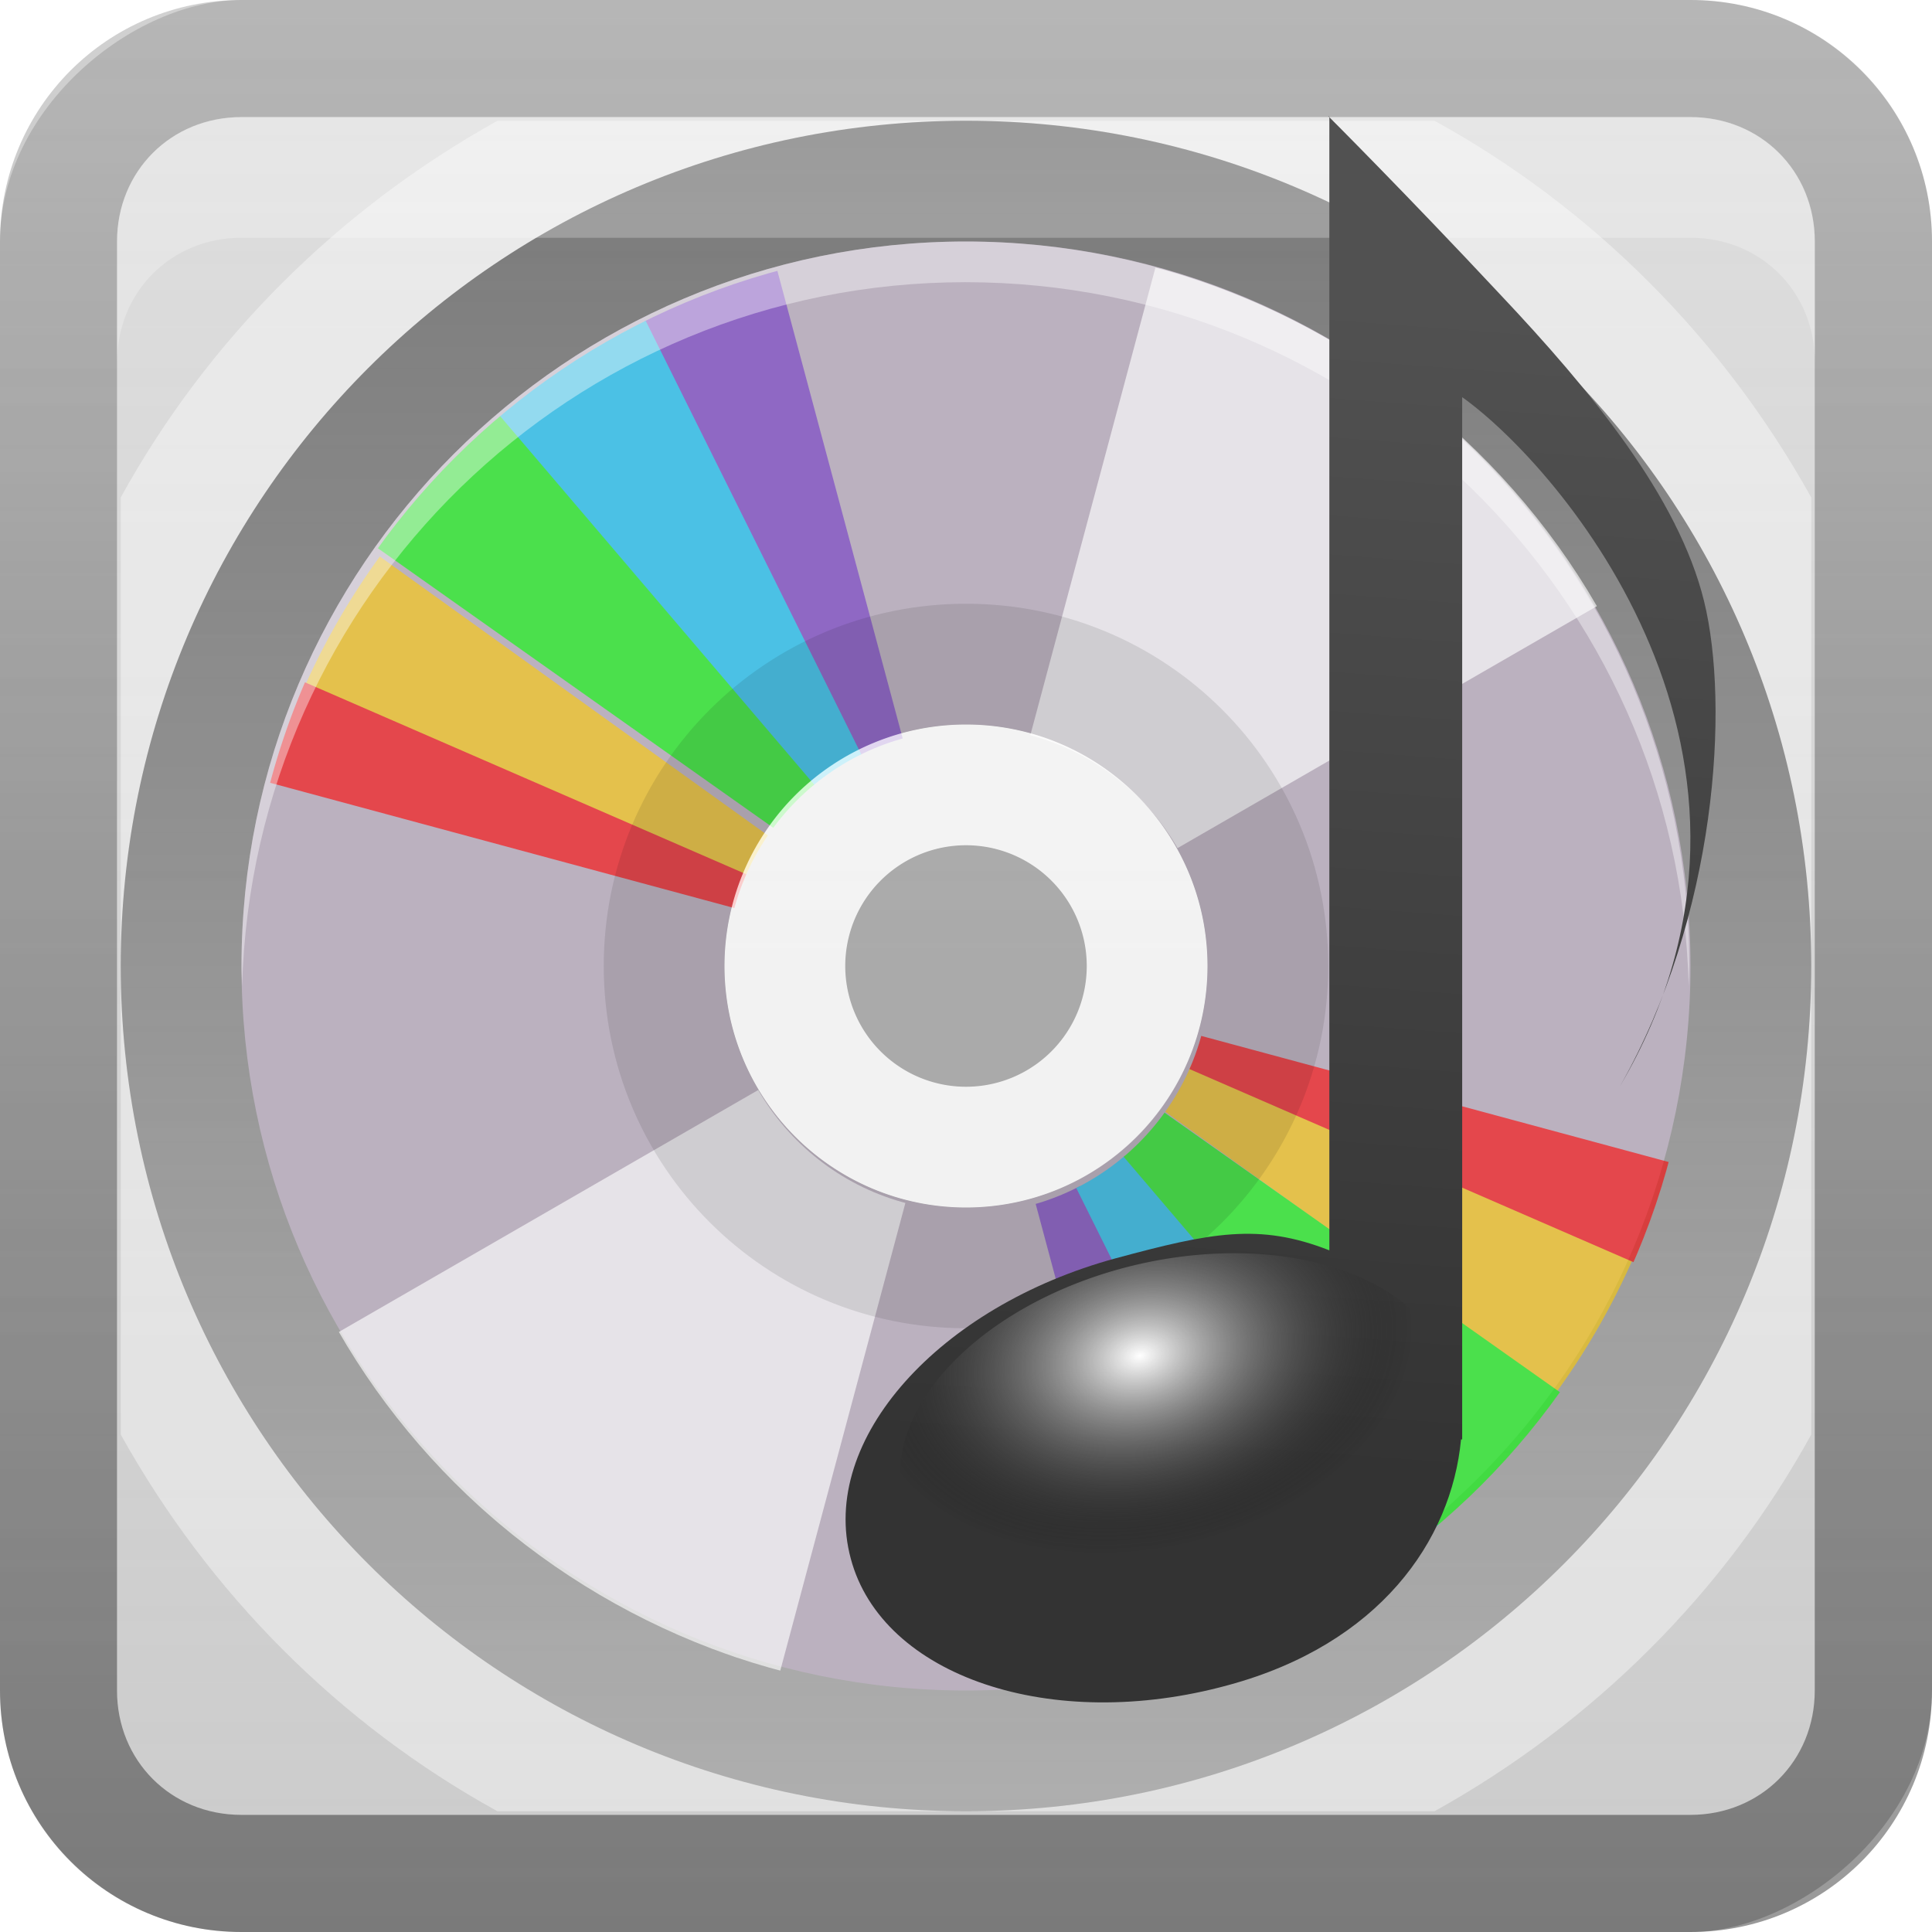 <?xml version="1.0" encoding="UTF-8"?>
<svg id="svg2" width="16" height="16" version="1.0" xmlns="http://www.w3.org/2000/svg" xmlns:cc="http://creativecommons.org/ns#" xmlns:dc="http://purl.org/dc/elements/1.1/" xmlns:rdf="http://www.w3.org/1999/02/22-rdf-syntax-ns#">
 <defs id="defs4">
  <linearGradient id="linearGradient3894" x1="1" x2="17" y1="9" y2="9" gradientTransform="translate(-17,-2)" gradientUnits="userSpaceOnUse">
   <stop id="stop4580-5" stop-color="#a0a0a0" stop-opacity=".541" offset="0"/>
   <stop id="stop4582-6" stop-color="#a0a0a0" stop-opacity=".345" offset="1"/>
  </linearGradient>
  <linearGradient id="linearGradient3905" x1="1" x2="22" y1="8" y2="8" gradientTransform="matrix(0,1,-1,0,16,0)" gradientUnits="userSpaceOnUse">
   <stop id="stop3901" offset="0"/>
   <stop id="stop3903" stop-opacity="0" offset="1"/>
  </linearGradient>
  <linearGradient id="linearGradient3946" x2="29" y1="8" y2="8" gradientTransform="matrix(0,-1,1,0,0,16)" gradientUnits="userSpaceOnUse">
   <stop id="stop3330-7" offset="0"/>
   <stop id="stop3333-7" stop-opacity="0" offset="1"/>
  </linearGradient>
  <clipPath id="clipPath4187-1">
   <path id="path4189-3" d="m48 102c-19.9 0-36 16.1-36 36s16.1 36 36 36 36-16.1 36-36-16.1-36-36-36zm0 24c6.63 0 12 5.37 12 12s-5.37 12-12 12-12-5.37-12-12 5.37-12 12-12z" fill="#bbb1bf"/>
  </clipPath>
  <filter id="filter4195-1" x="-.18" y="-.18" width="1.36" height="1.36" color-interpolation-filters="sRGB">
   <feGaussianBlur id="feGaussianBlur4197-9" stdDeviation="5.216"/>
  </filter>
  <clipPath id="clipPath4031-2">
   <path id="path4033-3" d="m48 32c-19.9 0-36 16.1-36 36s16.1 36 36 36 36-16.1 36-36-16.1-36-36-36zm0 24c6.63 0 12 5.37 12 12s-5.37 12-12 12-12-5.37-12-12 5.37-12 12-12z" fill="#bbb1bf"/>
  </clipPath>
  <filter id="filter4035-6" x="-.19" y="-.171" width="1.38" height="1.34" color-interpolation-filters="sRGB">
   <feGaussianBlur id="feGaussianBlur4037-7" stdDeviation="4.948"/>
  </filter>
  <linearGradient id="linearGradient3153" x1="70.8" x2="75.4" y1="83" y2="22" gradientTransform="matrix(1.19 0 0 1.19 -17.4 92.5)" gradientUnits="userSpaceOnUse">
   <stop id="stop3279-9" stop-color="#333" offset="0"/>
   <stop id="stop3281" stop-color="#515151" offset="1"/>
  </linearGradient>
  <radialGradient id="radialGradient3086" cx="40.8" cy="75.3" r="14.7" gradientTransform="matrix(.985 .026 -.018 .691 1.99 24.8)" gradientUnits="userSpaceOnUse">
   <stop id="stop2807" stop-color="#fff" offset="0"/>
   <stop id="stop2809" stop-opacity="0" offset="1"/>
  </radialGradient>
 </defs>
 <g id="layer3">
  <rect id="rect3196" transform="rotate(-90)" x="-16" width="16" height="16" rx="2" ry="2" fill="url(#linearGradient3894)"/>
  <path id="path3652" d="m4.12 1c-1.31 0.728-2.4 1.81-3.12 3.12v3.88c0-3.87 3.13-7 7-7h-3.88zm3.88 0c3.87 0 7 3.13 7 7v-3.88c-0.728-1.31-1.81-2.4-3.12-3.12h-3.88zm7 7c0 3.87-3.13 7-7 7h3.88c1.31-0.728 2.4-1.81 3.12-3.12v-3.88zm-7 7c-3.87 0-7-3.13-7-7v3.88c0.728 1.31 1.81 2.4 3.12 3.12h3.88z" fill="#fff" opacity=".4"/>
  <path id="path3650" d="m15 8c0-3.87-3.13-7-7-7s-7 3.13-7 7 3.13 7 7 7 7-3.13 7-7zm-5 0c0 1.1-0.895 2-2 2-1.1 0-2-0.895-2-2 0-1.1 0.895-2 2-2 1.1 0 2 0.895 2 2z" fill="url(#linearGradient3905)" opacity=".45"/>
 </g>
 <g id="layer4">
  <path id="path3978" d="m8 2c-3.31 0-6 2.69-6 6s2.69 6 6 6 6-2.69 6-6-2.69-6-6-6zm0 4c1.1 0 2 0.895 2 2 0 1.1-0.895 2-2 2s-2-0.895-2-2c0-1.1 0.895-2 2-2z" fill="#bbb1bf"/>
  <path id="path4018" transform="matrix(.167 0 0 .167 8.3e-5 -3.33)" d="m57.3 33.2-9.31 34.8 31.2-18c-4.77-8.27-12.7-14.3-21.9-16.8zm-9.31 34.8-31.2 18c4.77 8.27 12.7 14.3 21.9 16.8l9.31-34.8z" clip-path="url(#clipPath4031-2)" fill="#fff" filter="url(#filter4035-6)" opacity=".8"/>
  <g id="g4175" transform="matrix(.167 0 0 .167 8.3e-5 -15)" clip-path="url(#clipPath4187-1)" filter="url(#filter4195-1)" opacity=".6">
   <path id="path4039" transform="matrix(1.51 .869 -.957 1.66 27.6 21.5)" d="m61 57.8a20.7 18.8 0 0 1-2.62 2.91l-14.6-13.3z" fill="#7137c8"/>
   <path id="path4041" transform="matrix(1.68 .45 -.495 1.85 -1.9 30.8)" d="m60.8 58a20.7 18.8 0 0 1-3.38 3.48l-13.7-14.1z" fill="#0cf"/>
   <path id="path4043" transform="matrix(1.74 0 -6.03e-8 1.91 -28 47.3)" d="m62.7 54.8a20.7 18.8 0 0 1-2.26 3.62l-16.8-11z" fill="#fc0"/>
   <path id="path4045" transform="matrix(1.68 -.45 .495 1.85 -48.8 70.1)" d="m61.6 56.8a20.7 18.8 0 0 1-1.7 2.28l-16.2-11.7z" fill="#f00"/>
   <path id="path4144" transform="matrix(1.68 .45 -.495 1.85 -1.9 30.8)" d="m63.1 53.9a20.7 18.8 0 0 1-2.37 4.17l-17.1-10.7z" fill="#0f0"/>
   <path id="path4155" transform="matrix(-1.51 -.869 .957 -1.66 68.4 254)" d="m61 57.8a20.7 18.8 0 0 1-2.62 2.91l-14.6-13.3z" fill="#7137c8"/>
   <path id="path4157" transform="matrix(-1.68 -.45 .495 -1.85 97.9 245)" d="m60.8 58a20.7 18.8 0 0 1-3.38 3.48l-13.7-14.1z" fill="#0cf"/>
   <path id="path4159" transform="matrix(-1.74 0 6.03e-8 -1.91 124 229)" d="m62.7 54.8a20.7 18.8 0 0 1-2.26 3.62l-16.8-11z" fill="#fc0"/>
   <path id="path4161" transform="matrix(-1.68 .45 -.495 -1.85 145 206)" d="m61.6 56.8a20.7 18.8 0 0 1-1.7 2.28l-16.2-11.7z" fill="#f00"/>
   <path id="path4163" transform="matrix(-1.68 -.45 .495 -1.85 97.9 245)" d="m63.1 53.9a20.7 18.8 0 0 1-2.37 4.17l-17.1-10.7z" fill="#0f0"/>
  </g>
  <path id="path4199" d="m8 2c-3.31 0-6 2.69-6 6 0 0.056 0.004 0.111 0.005 0.167 0.089-3.24 2.74-5.83 5.99-5.83 3.26 0 5.91 2.6 5.99 5.83 0.002-0.056 0.005-0.11 0.005-0.167 0-3.31-2.69-6-6-6z" fill="#fff" opacity=".4"/>
  <path id="path4063" d="m8 5c-1.66 0-3 1.34-3 3s1.34 3 3 3 3-1.34 3-3-1.34-3-3-3zm0 1c1.1 0 2 0.895 2 2s-0.895 2-2 2c-1.1 0-2-0.895-2-2s0.895-2 2-2z" color="#000000" opacity=".1"/>
  <path id="path4080" transform="matrix(2,0,0,2,-8,-8)" d="m9 8a1 1 0 1 1-2 0 1 1 0 1 1 2 0z" color="#000000" fill="#fff" opacity=".7"/>
  <path id="path4078" d="m9 8a1 1 0 1 1-2 0 1 1 0 1 1 2 0z" color="#000000" opacity=".3"/>
 </g>
 <g id="layer1">
  <path id="rect2835" d="m0 14c0 1.11 0.892 2 2 2h12c1.11 0 2-0.892 2-2v-12c0-1.11-0.892-2-2-2h-12c-1.11 0-2 0.892-2 2v12zm0.969 0v-12c0-0.583 0.448-1.03 1.03-1.03h12c0.583 0 1.03 0.448 1.03 1.03v12c0 0.583-0.448 1.03-1.03 1.03h-12c-0.583 0-1.03-0.448-1.03-1.03z" fill="url(#linearGradient3946)" opacity=".4"/>
  <path id="path2843" d="m2 0.969c-0.583 0-1.03 0.448-1.03 1.03v1c0-0.583 0.448-1.03 1.03-1.03h12c0.583 0 1.03 0.448 1.03 1.03v-1c0-0.583-0.448-1.03-1.03-1.03h-12z" fill="#fff" opacity=".25"/>
 </g>
 <g id="layer2">
  <g id="g3149" transform="matrix(.133 0 0 .133 5.33 -13)">
   <path id="path3261" d="m42.7 105 2e-6 70.6c-4.38-1.72-7.38-1.1-13.3 0.494-11 2.99-18.5 11.3-16.5 18.7 1.95 7.33 12.5 10.9 23.5 7.88 9.38-2.54 13.9-8.97 14.5-15.3h0.071v-64.9c6.1 4.35 21.8 22.5 9.83 42.9 6.03-10.6 6.83-23.7 5.23-30.2s-7.04-13.1-12.7-19.1c-5.9-6.31-10.7-11.1-10.7-11.1z" fill="url(#linearGradient3153)"/>
   <path id="path2494" transform="matrix(1.16 -.274 .274 1.16 -37.8 103)" d="m56.4 82.5a14.7 9.28 0 0 1-14.7 9.28 14.7 9.28 0 0 1-14.7-9.28 14.7 9.28 0 0 1 14.7-9.28 14.7 9.28 0 0 1 14.7 9.28z" fill="url(#radialGradient3086)"/>
  </g>
 </g>
</svg>
